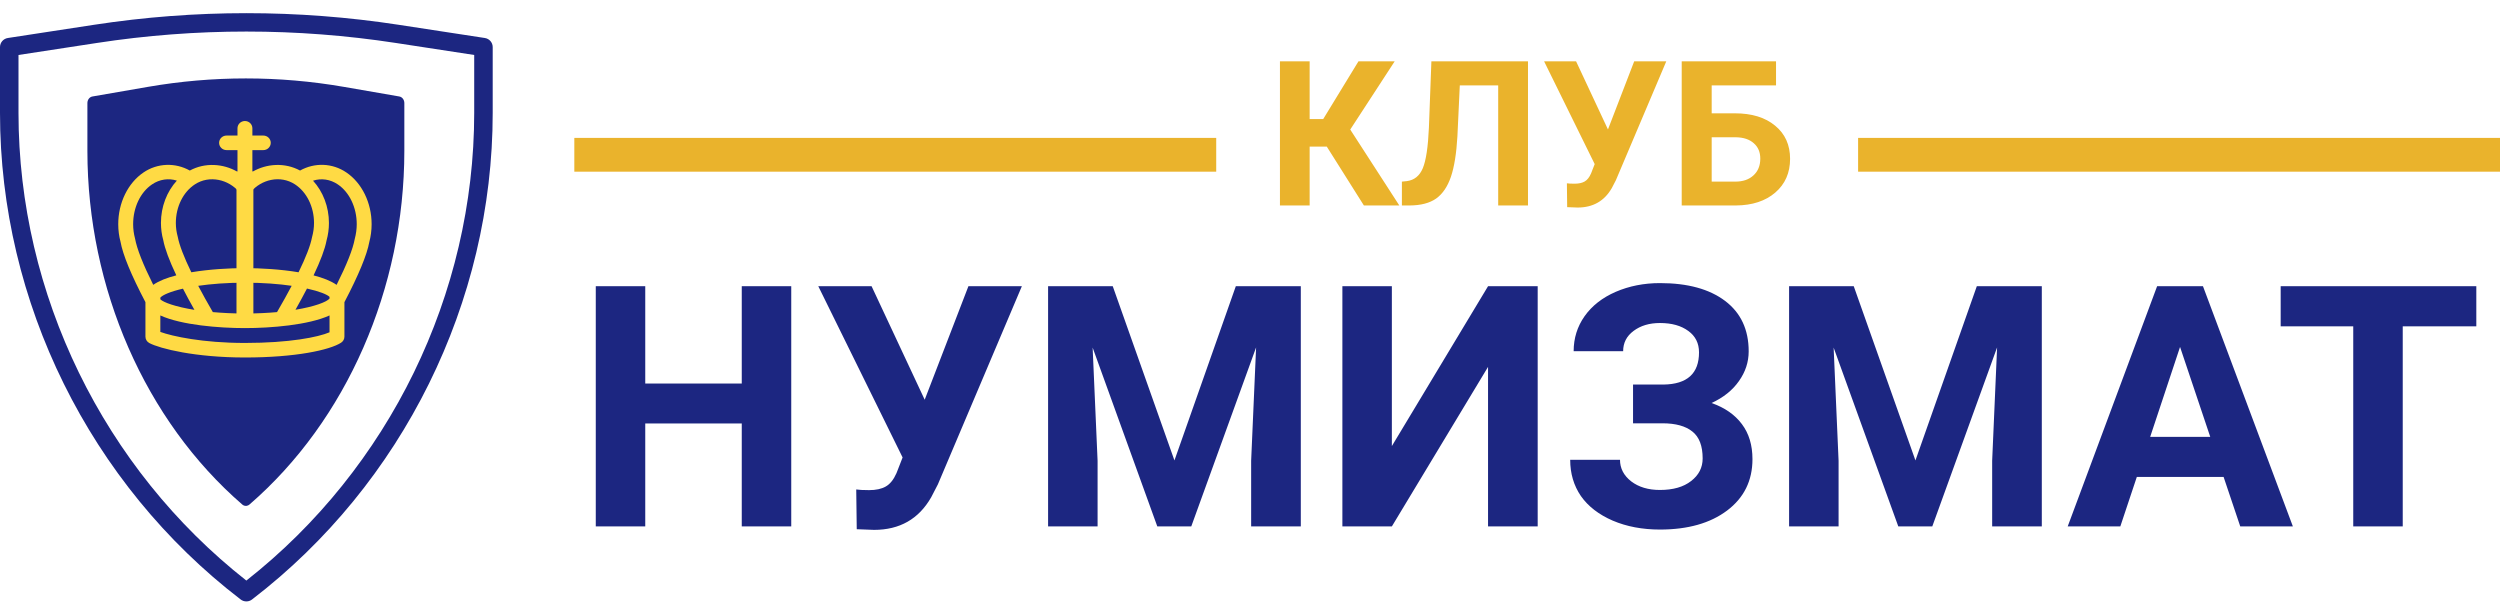 <svg width="220" height="54" viewBox="0 0 148 36" version="1.1" xmlns="http://www.w3.org/2000/svg" xmlns:xlink="http://www.w3.org/1999/xlink">
<title>NUMIZMAT_logo</title>
<desc>Created using Figma</desc>
<g id="Canvas" transform="translate(-881 336)">
<g id="NUMIZMAT_logo">
<g id="logo">
<g id="Shield 2">
<g id="Vector">
<use xlink:href="#path0_fill" transform="translate(881 -335.384)" fill="#1C2681"/>
</g>
<g id="Group">
<g id="Vector">
<use xlink:href="#path1_fill" transform="translate(886.174 -331.521)" fill="#1C2681"/>
</g>
</g>
</g>
</g>
<g id="&#208;&#154;&#208;&#155;&#208;&#163;&#208;&#145;">
<use xlink:href="#path2_fill" transform="translate(956 -335)" fill="#EAB32C"/>
</g>
<g id="&#208;&#157;&#208;&#163;&#208;&#156;&#208;&#152;&#208;&#151;&#208;&#156;&#208;&#144;&#208;&#162;">
<use xlink:href="#path3_fill" transform="translate(915 -324)" fill="#1C2681"/>
</g>
<g id="Rectangle">
<use xlink:href="#path4_fill" transform="translate(915 -328)" fill="#EAB32C"/>
</g>
<g id="Rectangle">
<use xlink:href="#path4_fill" transform="translate(991 -328)" fill="#EAB32C"/>
</g>
<g id="royal-cross-crown-outline">
<g id="Group">
<g id="Vector">
<use xlink:href="#path5_fill" transform="translate(888 -329)" fill="#FFDA44"/>
</g>
</g>
<g id="Rectangle">
<use xlink:href="#path6_fill" transform="translate(895 -326)" fill="#FFDA44"/>
</g>
</g>
</g>
</g>
<defs>
<path id="path0_fill" d="M 28.704 1.47L 23.602 0.688C 17.618 -0.23 11.55 -0.229 5.566 0.688L 0.464 1.47C 0.197 1.511 1.50916e-08 1.74 1.50916e-08 2.008L 1.50916e-08 5.903C 1.50916e-08 17.099 5.323 27.864 14.239 34.703C 14.337 34.782 14.459 34.824 14.584 34.824C 14.613 34.824 14.643 34.822 14.672 34.817C 14.767 34.802 14.855 34.762 14.927 34.704C 23.845 27.865 29.168 17.1 29.168 5.903L 29.168 2.008C 29.168 1.74 28.971 1.511 28.704 1.47ZM 28.073 5.903C 28.073 16.628 23.039 26.946 14.584 33.59C 6.129 26.945 1.095 16.628 1.095 5.903L 1.095 2.475L 5.733 1.764C 11.606 0.863 17.562 0.863 23.435 1.764L 28.073 2.475L 28.073 5.903L 28.073 5.903Z"/>
<path id="path1_fill" d="M 18.465 1.069L 15.183 0.5C 11.333 -0.167 7.43 -0.166 3.58 0.5L 0.298 1.069C 0.127 1.098 0 1.264 0 1.459L 0 4.289C 0 12.425 3.424 20.248 9.16 25.218C 9.222 25.276 9.301 25.306 9.382 25.306C 9.4 25.306 9.419 25.305 9.438 25.301C 9.499 25.29 9.556 25.261 9.602 25.219C 15.339 20.249 18.763 12.426 18.763 4.289L 18.763 1.459C 18.763 1.264 18.636 1.098 18.465 1.069Z"/>
<path id="path2_fill" d="M 3.545 7.514L 2.531 7.514L 2.531 11L 0.773 11L 0.773 2.469L 2.531 2.469L 2.531 5.885L 3.334 5.885L 5.42 2.469L 7.564 2.469L 4.934 6.506L 7.84 11L 5.742 11L 3.545 7.514ZM 15.457 2.469L 15.457 11L 13.693 11L 13.693 3.893L 11.42 3.893L 11.279 6.904C 11.221 7.92 11.092 8.721 10.893 9.307C 10.693 9.889 10.402 10.316 10.02 10.59C 9.637 10.859 9.113 10.996 8.449 11L 7.992 11L 7.992 9.588L 8.285 9.559C 8.727 9.5 9.041 9.246 9.229 8.797C 9.42 8.344 9.541 7.539 9.592 6.383L 9.738 2.469L 15.457 2.469ZM 20.191 6.5L 21.744 2.469L 23.643 2.469L 20.66 9.506L 20.42 9.969C 19.979 10.738 19.303 11.123 18.393 11.123L 17.777 11.1L 17.76 9.688C 17.854 9.703 18.006 9.711 18.217 9.711C 18.463 9.711 18.66 9.668 18.809 9.582C 18.961 9.496 19.088 9.338 19.189 9.107L 19.406 8.551L 16.412 2.469L 18.305 2.469L 20.191 6.5ZM 30.141 3.893L 26.332 3.893L 26.332 5.545L 27.703 5.545C 28.707 5.545 29.502 5.789 30.088 6.277C 30.678 6.762 30.973 7.416 30.973 8.24C 30.973 9.068 30.68 9.734 30.094 10.238C 29.512 10.738 28.736 10.992 27.768 11L 24.557 11L 24.557 2.469L 30.141 2.469L 30.141 3.893ZM 26.332 6.963L 26.332 9.588L 27.732 9.588C 28.182 9.588 28.539 9.465 28.805 9.219C 29.074 8.973 29.209 8.643 29.209 8.229C 29.209 7.842 29.08 7.537 28.822 7.314C 28.568 7.088 28.219 6.971 27.773 6.963L 26.332 6.963Z"/>
<path id="path3_fill" d="M 12.842 19L 9.912 19L 9.912 12.906L 4.199 12.906L 4.199 19L 1.27 19L 1.27 4.781L 4.199 4.781L 4.199 10.543L 9.912 10.543L 9.912 4.781L 12.842 4.781L 12.842 19ZM 20.742 11.5L 23.33 4.781L 26.494 4.781L 21.523 16.51L 21.123 17.281C 20.387 18.564 19.261 19.205 17.744 19.205L 16.719 19.166L 16.689 16.812C 16.846 16.838 17.1 16.852 17.451 16.852C 17.861 16.852 18.19 16.78 18.438 16.637C 18.691 16.494 18.903 16.23 19.072 15.846L 19.434 14.918L 14.443 4.781L 17.598 4.781L 20.742 11.5ZM 31.875 4.781L 35.527 15.094L 39.16 4.781L 43.008 4.781L 43.008 19L 40.068 19L 40.068 15.113L 40.361 8.404L 36.523 19L 34.512 19L 30.684 8.414L 30.977 15.113L 30.977 19L 28.047 19L 28.047 4.781L 31.875 4.781ZM 54.092 4.781L 57.031 4.781L 57.031 19L 54.092 19L 54.092 9.557L 48.398 19L 45.469 19L 45.469 4.781L 48.398 4.781L 48.398 14.244L 54.092 4.781ZM 66.582 8.697C 66.582 8.157 66.37 7.734 65.947 7.428C 65.524 7.115 64.964 6.959 64.268 6.959C 63.643 6.959 63.122 7.115 62.705 7.428C 62.295 7.734 62.09 8.134 62.09 8.629L 59.16 8.629C 59.16 7.861 59.375 7.171 59.805 6.559C 60.241 5.94 60.856 5.458 61.65 5.113C 62.451 4.768 63.324 4.596 64.268 4.596C 65.908 4.596 67.194 4.947 68.125 5.65C 69.056 6.354 69.522 7.35 69.522 8.639C 69.522 9.27 69.329 9.856 68.945 10.396C 68.568 10.937 68.027 11.37 67.324 11.695C 68.106 11.969 68.704 12.385 69.121 12.945C 69.538 13.499 69.746 14.189 69.746 15.016C 69.746 16.292 69.245 17.307 68.242 18.062C 67.246 18.811 65.921 19.186 64.268 19.186C 63.232 19.186 62.301 19.01 61.475 18.658C 60.648 18.3 60.02 17.815 59.59 17.203C 59.167 16.585 58.955 15.868 58.955 15.055L 61.904 15.055C 61.904 15.562 62.126 15.989 62.568 16.334C 63.011 16.672 63.578 16.842 64.268 16.842C 65.049 16.842 65.664 16.666 66.113 16.314C 66.569 15.963 66.797 15.517 66.797 14.977C 66.797 14.234 66.595 13.704 66.191 13.385C 65.788 13.059 65.199 12.896 64.424 12.896L 62.676 12.896L 62.676 10.602L 64.482 10.602C 65.882 10.582 66.582 9.947 66.582 8.697ZM 75.742 4.781L 79.394 15.094L 83.027 4.781L 86.875 4.781L 86.875 19L 83.936 19L 83.936 15.113L 84.228 8.404L 80.391 19L 78.379 19L 74.551 8.414L 74.844 15.113L 74.844 19L 71.914 19L 71.914 4.781L 75.742 4.781ZM 97.637 16.07L 92.5 16.07L 91.523 19L 88.408 19L 93.701 4.781L 96.416 4.781L 101.738 19L 98.623 19L 97.637 16.07ZM 93.291 13.697L 96.846 13.697L 95.059 8.375L 93.291 13.697ZM 112.598 7.154L 108.242 7.154L 108.242 19L 105.312 19L 105.312 7.154L 101.016 7.154L 101.016 4.781L 112.598 4.781L 112.598 7.154Z"/>
<path id="path4_fill" d="M 0 0L 38 0L 38 2L 0 2L 0 0Z"/>
<path id="path5_fill" d="M 15 6.108C 15 4.844 14.427 3.67 13.505 3.046C 12.679 2.483 11.626 2.45 10.763 2.932C 9.864 2.446 8.782 2.516 7.941 3.006L 7.941 1.723L 8.588 1.723C 8.831 1.723 9.029 1.529 9.029 1.292C 9.029 1.054 8.831 0.861 8.588 0.861L 7.941 0.861L 7.941 0.431C 7.941 0.193 7.744 1.09683e-08 7.5 1.09683e-08C 7.256 1.09683e-08 7.059 0.193 7.059 0.431L 7.059 0.861L 6.412 0.861C 6.169 0.861 5.971 1.054 5.971 1.292C 5.971 1.53 6.169 1.723 6.412 1.723L 7.059 1.723L 7.059 3.006C 6.215 2.516 5.132 2.447 4.237 2.933C 3.384 2.455 2.325 2.481 1.495 3.046C 0.573 3.67 0 4.843 0 6.108C 0 6.468 0.047 6.826 0.132 7.136C 0.275 7.926 0.759 9.101 1.61 10.723L 1.61 12.767C 1.61 12.925 1.699 13.071 1.842 13.146C 2.468 13.477 4.558 14 7.5 14C 10.489 14 12.511 13.561 13.19 13.126C 13.315 13.047 13.39 12.912 13.39 12.766L 13.39 10.724C 14.229 9.123 14.727 7.915 14.862 7.168C 14.953 6.827 15 6.469 15 6.108ZM 7.159 4.207C 7.243 4.307 7.368 4.365 7.501 4.365C 7.634 4.365 7.758 4.305 7.843 4.207C 8.467 3.459 9.589 3.183 10.462 3.75C 11.158 4.205 11.59 5.08 11.59 6.037C 11.59 6.314 11.552 6.589 11.47 6.889C 11.38 7.368 11.106 8.071 10.675 8.955C 9.605 8.775 8.42 8.709 7.5 8.709C 6.58 8.709 5.395 8.775 4.326 8.955C 3.893 8.064 3.617 7.352 3.523 6.855C 3.448 6.586 3.41 6.31 3.41 6.036C 3.41 5.079 3.843 4.203 4.539 3.75C 5.405 3.185 6.536 3.462 7.159 4.207ZM 12.508 10.513C 12.328 10.716 11.633 10.985 10.492 11.174C 10.745 10.726 10.97 10.309 11.173 9.918C 11.912 10.082 12.368 10.272 12.508 10.41L 12.508 10.513L 12.508 10.513ZM 9.4 11.313C 8.834 11.364 8.202 11.396 7.5 11.396C 6.798 11.396 6.165 11.363 5.6 11.313C 5.275 10.753 4.987 10.236 4.734 9.757C 5.488 9.647 6.414 9.571 7.5 9.571C 8.587 9.571 9.512 9.647 10.267 9.756C 10.014 10.235 9.726 10.752 9.4 11.313ZM 2.492 10.455C 2.632 10.297 3.089 10.095 3.831 9.925C 4.033 10.317 4.257 10.73 4.51 11.179C 3.367 10.995 2.672 10.734 2.492 10.556L 2.492 10.455L 2.492 10.455ZM 0.882 6.108C 0.882 5.122 1.31 4.22 1.998 3.754C 2.451 3.446 2.984 3.374 3.47 3.529C 2.879 4.172 2.528 5.075 2.528 6.033C 2.528 6.383 2.576 6.736 2.663 7.044C 2.76 7.559 3.022 8.262 3.438 9.137C 2.882 9.28 2.406 9.464 2.072 9.699C 1.47 8.492 1.107 7.576 0.993 6.952C 0.919 6.677 0.882 6.393 0.882 6.108ZM 7.5 13.139C 4.997 13.139 3.198 12.743 2.492 12.486L 2.492 11.51C 3.738 12.081 5.981 12.26 7.5 12.26C 9.019 12.26 11.263 12.081 12.508 11.51L 12.508 12.508C 11.844 12.792 10.153 13.139 7.5 13.139ZM 14 6.987C 13.892 7.582 13.53 8.495 12.927 9.701C 12.595 9.467 12.118 9.281 11.563 9.14C 11.976 8.27 12.238 7.577 12.33 7.081C 12.425 6.74 12.473 6.389 12.473 6.037C 12.473 5.079 12.122 4.177 11.531 3.533C 12.023 3.375 12.549 3.447 13.003 3.756C 13.69 4.223 14.119 5.124 14.119 6.11C 14.118 6.396 14.081 6.68 14 6.987Z"/>
<path id="path6_fill" d="M 0 0L 1 0L 1 9L 0 9L 0 0Z"/>
</defs>
</svg>
